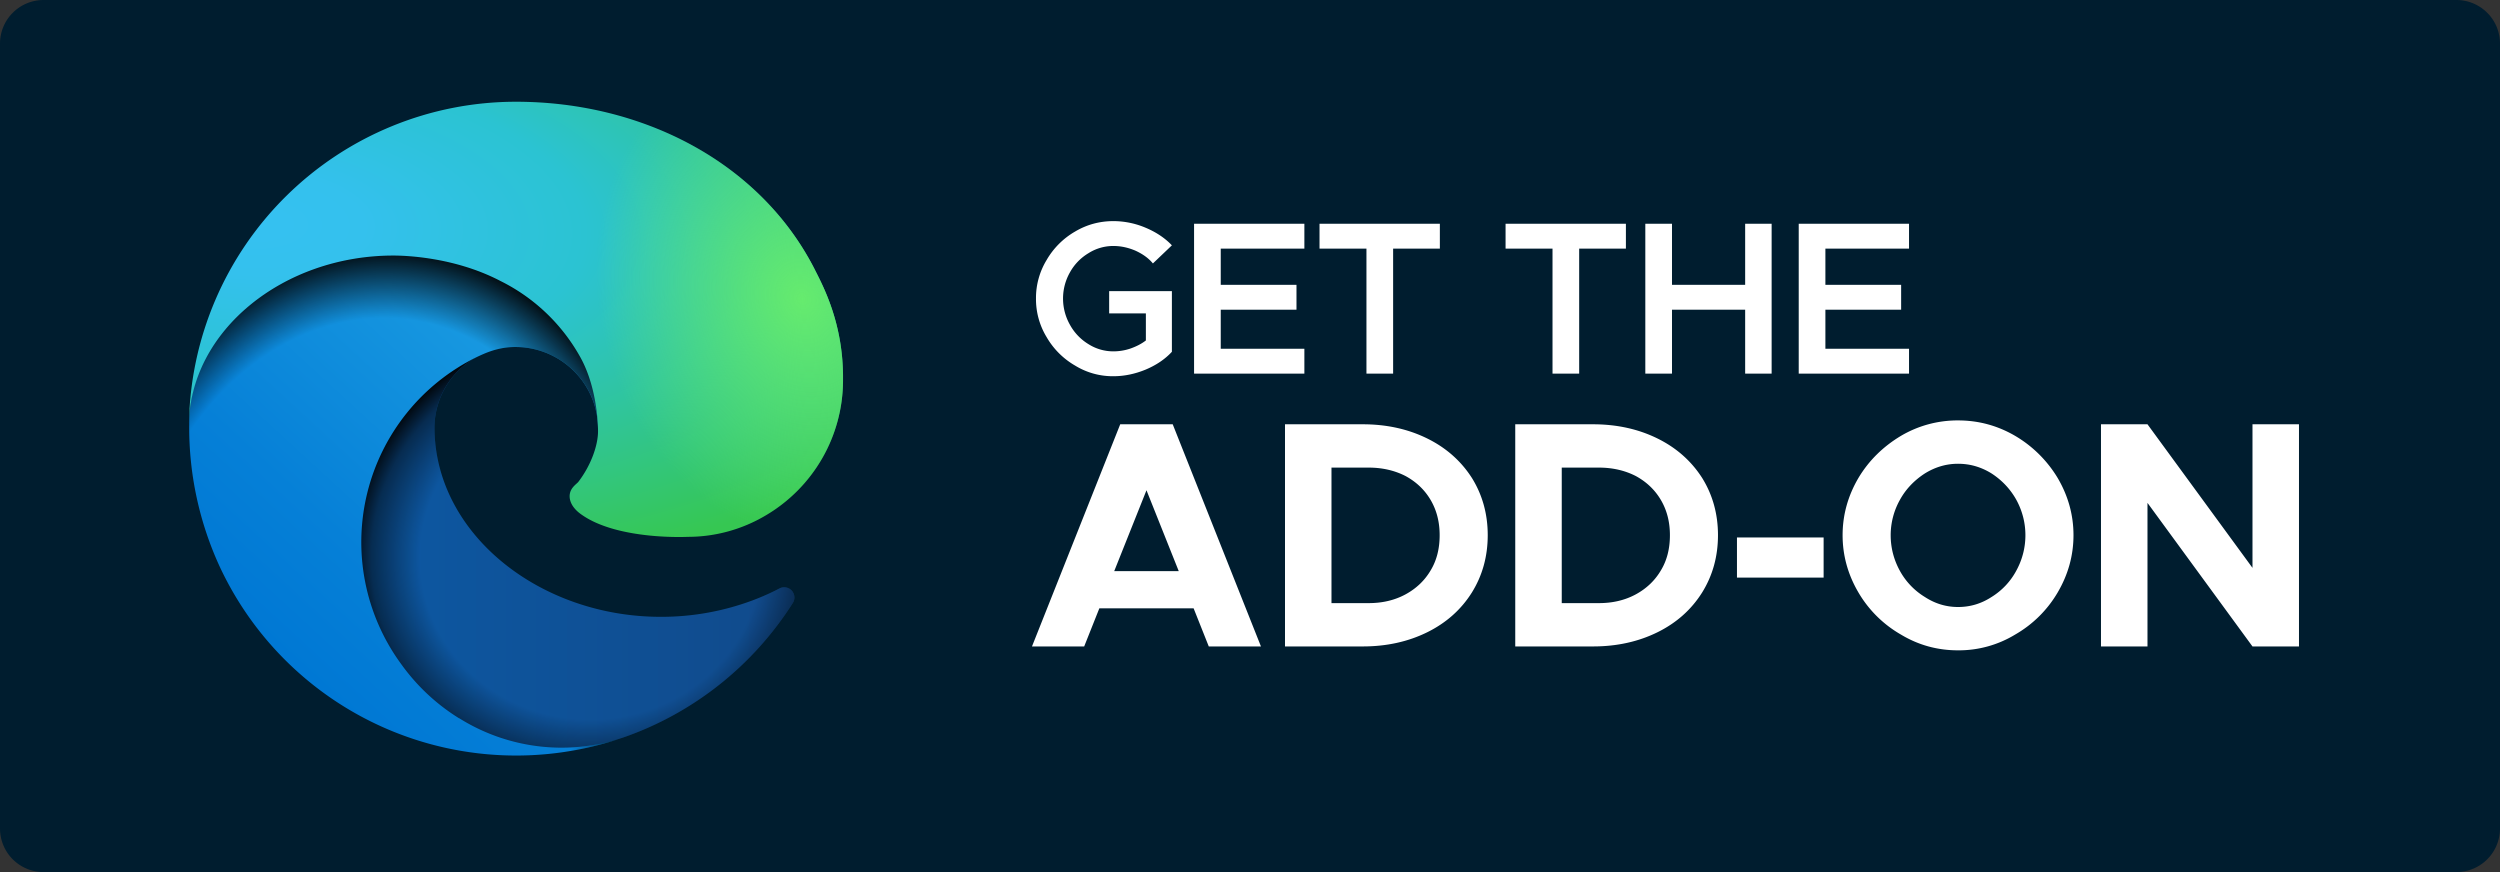<svg xmlns="http://www.w3.org/2000/svg" xmlns:xlink="http://www.w3.org/1999/xlink" width="172" height="60" fill="none" xmlns:v="https://vecta.io/nano"><rect width="100%" height="100%" fill="#333333" stroke="none"/><g clip-path="url(#G)"><path fill-rule="evenodd" d="M172 3a3 3 0 0 0-3-3H3a3 3 0 0 0-3 3v54a3 3 0 0 0 3 3h166a3 3 0 0 0 3-3V3z" fill="#001d2f"/><g fill="#fff"><path d="M83.164 44.476l-1.044-2.625h-6.484l-1.044 2.625H71l6.071-15.285h3.612l6.071 15.285h-3.59zm-6.506-5.184h4.439l-2.219-5.562-2.219 5.562zm17.103-10.101c1.654 0 3.133.334 4.439.979s2.328 1.557 3.068 2.714c.718 1.157 1.088 2.47 1.088 3.938s-.37 2.781-1.088 3.938c-.74 1.179-1.763 2.091-3.068 2.736s-2.785.979-4.439.979h-5.353V29.191h5.353zm.413 12.303c.936 0 1.784-.2 2.524-.601s1.327-.957 1.741-1.669c.413-.69.609-1.491.609-2.403 0-.89-.196-1.691-.609-2.403s-1.001-1.268-1.741-1.669c-.74-.378-1.588-.578-2.524-.578h-2.568v9.322h2.568zm15.428-12.303c1.654 0 3.133.334 4.439.979s2.328 1.557 3.068 2.714c.718 1.157 1.088 2.47 1.088 3.938s-.37 2.781-1.088 3.938c-.74 1.179-1.762 2.091-3.068 2.736s-2.785.979-4.439.979h-5.353V29.191h5.353zm.413 12.303c.936 0 1.785-.2 2.525-.601s1.327-.957 1.74-1.669c.414-.69.61-1.491.61-2.403 0-.89-.196-1.691-.61-2.403s-1.001-1.268-1.74-1.669c-.74-.378-1.589-.578-2.525-.578h-2.567v9.322h2.567zm15.45-4.516h-5.962v2.759h5.962v-2.759zm9.248 7.765c-1.414 0-2.72-.356-3.938-1.09a7.99 7.99 0 0 1-2.916-2.892c-.718-1.223-1.088-2.536-1.088-3.938s.37-2.714 1.088-3.938c.718-1.201 1.697-2.158 2.916-2.892a7.65 7.65 0 0 1 3.938-1.068c1.415 0 2.72.356 3.939 1.068a8.35 8.35 0 0 1 2.916 2.892c.718 1.224 1.088 2.536 1.088 3.938s-.37 2.714-1.088 3.938a7.99 7.99 0 0 1-2.916 2.892 7.47 7.47 0 0 1-3.939 1.09zm0-2.981c.827 0 1.589-.223 2.307-.69a4.77 4.77 0 0 0 1.697-1.802c.414-.756.631-1.58.631-2.447s-.217-1.691-.631-2.447c-.413-.734-.979-1.335-1.697-1.802-.718-.445-1.48-.667-2.307-.667-.805 0-1.566.222-2.284.667-.719.467-1.306 1.068-1.719 1.824a4.97 4.97 0 0 0-.631 2.425c0 .868.217 1.691.631 2.447a4.82 4.82 0 0 0 1.719 1.802c.718.467 1.479.69 2.284.69zm9.835-12.571h3.199l7.224 9.878v-9.878h3.199v15.285h-3.199l-7.224-9.878v9.878h-3.199V29.191zm-68.238-9.16h4.316v4.172c-.484.525-1.101.931-1.82 1.231-.734.3-1.468.45-2.202.45a4.95 4.95 0 0 1-2.642-.735 5.35 5.35 0 0 1-1.952-1.951 5.03 5.03 0 0 1-.734-2.657 5.03 5.03 0 0 1 .734-2.657 5.35 5.35 0 0 1 1.952-1.951c.807-.48 1.688-.72 2.642-.72a5.67 5.67 0 0 1 2.202.45c.719.3 1.336.705 1.82 1.216l-1.306 1.246c-.308-.375-.719-.66-1.218-.886-.499-.21-.998-.315-1.497-.315a3.18 3.18 0 0 0-1.717.495 3.52 3.52 0 0 0-1.277 1.321 3.66 3.66 0 0 0 0 3.602 3.56 3.56 0 0 0 1.277 1.336 3.18 3.18 0 0 0 1.717.495 3.63 3.63 0 0 0 1.174-.195c.382-.135.749-.315 1.057-.555v-1.861H76.31v-1.531z"/><use xlink:href="#I"/><path d="M94.012 17.105h-3.229v-1.711h8.279v1.711h-3.215v8.6h-1.835v-8.6zm12.801 0h-3.23v-1.711h8.279v1.711h-3.215v8.6h-1.834v-8.6zm13.254-1.711h1.821v10.311h-1.821v-4.398h-5.034v4.398h-1.835V15.394h1.835v4.202h5.034v-4.202zm11.274 1.711h-5.754v2.491h5.211v1.711h-5.211v2.687h5.754v1.711h-7.589V15.394h7.589v1.711z"/></g><g clip-path="url(#H)"><use xlink:href="#J" fill="url(#A)"/><use xlink:href="#J" opacity=".35" fill="url(#B)"/><use xlink:href="#K" fill="url(#C)"/><use xlink:href="#K" opacity=".41" fill="url(#D)"/><use xlink:href="#L" fill="url(#E)"/><use xlink:href="#L" fill="url(#F)"/></g></g><defs><linearGradient id="A" x1="23.318" y1="38.113" x2="54.678" y2="38.113" xlink:href="#M"><stop stop-color="#0c59a4"/><stop offset="1" stop-color="#114a8b"/></linearGradient><radialGradient id="B" cx="0" cy="0" r="1" gradientTransform="matrix(16.77,0,0,15.931,40.633,38.35)" xlink:href="#M"><stop offset=".7" stop-opacity="0"/><stop offset=".9" stop-opacity=".5"/><stop offset="1"/></radialGradient><linearGradient id="C" x1="39.842" y1="24.508" x2="20.277" y2="45.83" xlink:href="#M"><stop stop-color="#1b9de2"/><stop offset=".2" stop-color="#1595df"/><stop offset=".7" stop-color="#0680d7"/><stop offset="1" stop-color="#0078d4"/></linearGradient><radialGradient id="D" cx="0" cy="0" r="1" gradientTransform="matrix(3.776,-24.92,20.133,3.05,25.402,41.969)" xlink:href="#M"><stop offset=".8" stop-opacity="0"/><stop offset=".9" stop-opacity=".5"/><stop offset="1"/></radialGradient><radialGradient id="E" cx="0" cy="0" r="1" gradientTransform="translate(17.551 15.317) rotate(92.291) scale(35.607 75.835)" xlink:href="#M"><stop stop-color="#35c1f1"/><stop offset=".1" stop-color="#34c1ed"/><stop offset=".2" stop-color="#2fc2df"/><stop offset=".3" stop-color="#2bc3d2"/><stop offset=".7" stop-color="#36c752"/></radialGradient><radialGradient id="F" cx="0" cy="0" r="1" gradientTransform="matrix(4.789,16.419,-13.352,3.894,55.198,20.588)" xlink:href="#M"><stop stop-color="#66eb6e"/><stop offset="1" stop-color="#66eb6e" stop-opacity="0"/></radialGradient><clipPath id="G"><path fill="#fff" d="M0 0h172v60H0z"/></clipPath><clipPath id="H"><path fill="#fff" transform="translate(13 7)" d="M0 0h45v45H0z"/></clipPath><path id="I" d="M89.741 17.105h-5.754v2.491h5.211v1.711h-5.211v2.687h5.754v1.711h-7.589V15.394h7.589v1.711z"/><path id="J" d="M53.623 40.486c-.603.314-1.226.59-1.863.826a17.91 17.91 0 0 1-6.311 1.125c-8.314 0-15.557-5.713-15.557-13.061.011-.984.284-1.947.79-2.791s1.229-1.537 2.092-2.008c-7.523.316-9.457 8.156-9.457 12.744 0 13.008 11.971 14.309 14.555 14.309 1.389 0 3.48-.404 4.746-.809l.229-.07c4.843-1.674 8.972-4.947 11.707-9.281.08-.132.114-.286.097-.439s-.083-.296-.188-.408-.245-.186-.397-.211-.308.001-.443.073z"/><path id="K" d="M31.58 49.416c-1.565-.972-2.921-2.244-3.99-3.744-1.221-1.671-2.062-3.59-2.463-5.62s-.353-4.124.141-6.134 1.422-3.888 2.719-5.501 2.931-2.923 4.788-3.838c.563-.264 1.494-.721 2.742-.703.878.007 1.743.217 2.527.613s1.465.969 1.991 1.672c.707.951 1.095 2.102 1.107 3.287 0-.035 4.307-13.992-14.062-13.992-7.717 0-14.062 7.313-14.062 13.746-.031 3.398.696 6.761 2.127 9.844a22.5 22.5 0 0 0 27.492 11.777c-1.832.579-3.768.753-5.674.51a13.27 13.27 0 0 1-5.365-1.916h-.018z"/><path id="L" d="M39.789 33.156c-.158.176-.598.439-.598.984 0 .457.299.914.844 1.283 2.514 1.758 7.277 1.512 7.295 1.512 1.874-.001 3.713-.505 5.326-1.459 1.624-.95 2.971-2.308 3.909-3.939s1.432-3.479 1.435-5.36c.053-3.937-1.406-6.557-1.986-7.717C52.27 11.184 44.236 7 35.5 7A22.5 22.5 0 0 0 13 29.184c.088-6.416 6.469-11.602 14.063-11.602.615 0 4.131.053 7.383 1.758a12.76 12.76 0 0 1 5.432 5.15c1.072 1.863 1.266 4.236 1.266 5.186s-.475 2.338-1.371 3.498l.018-.017z"/><linearGradient id="M" gradientUnits="userSpaceOnUse"/></defs></svg>